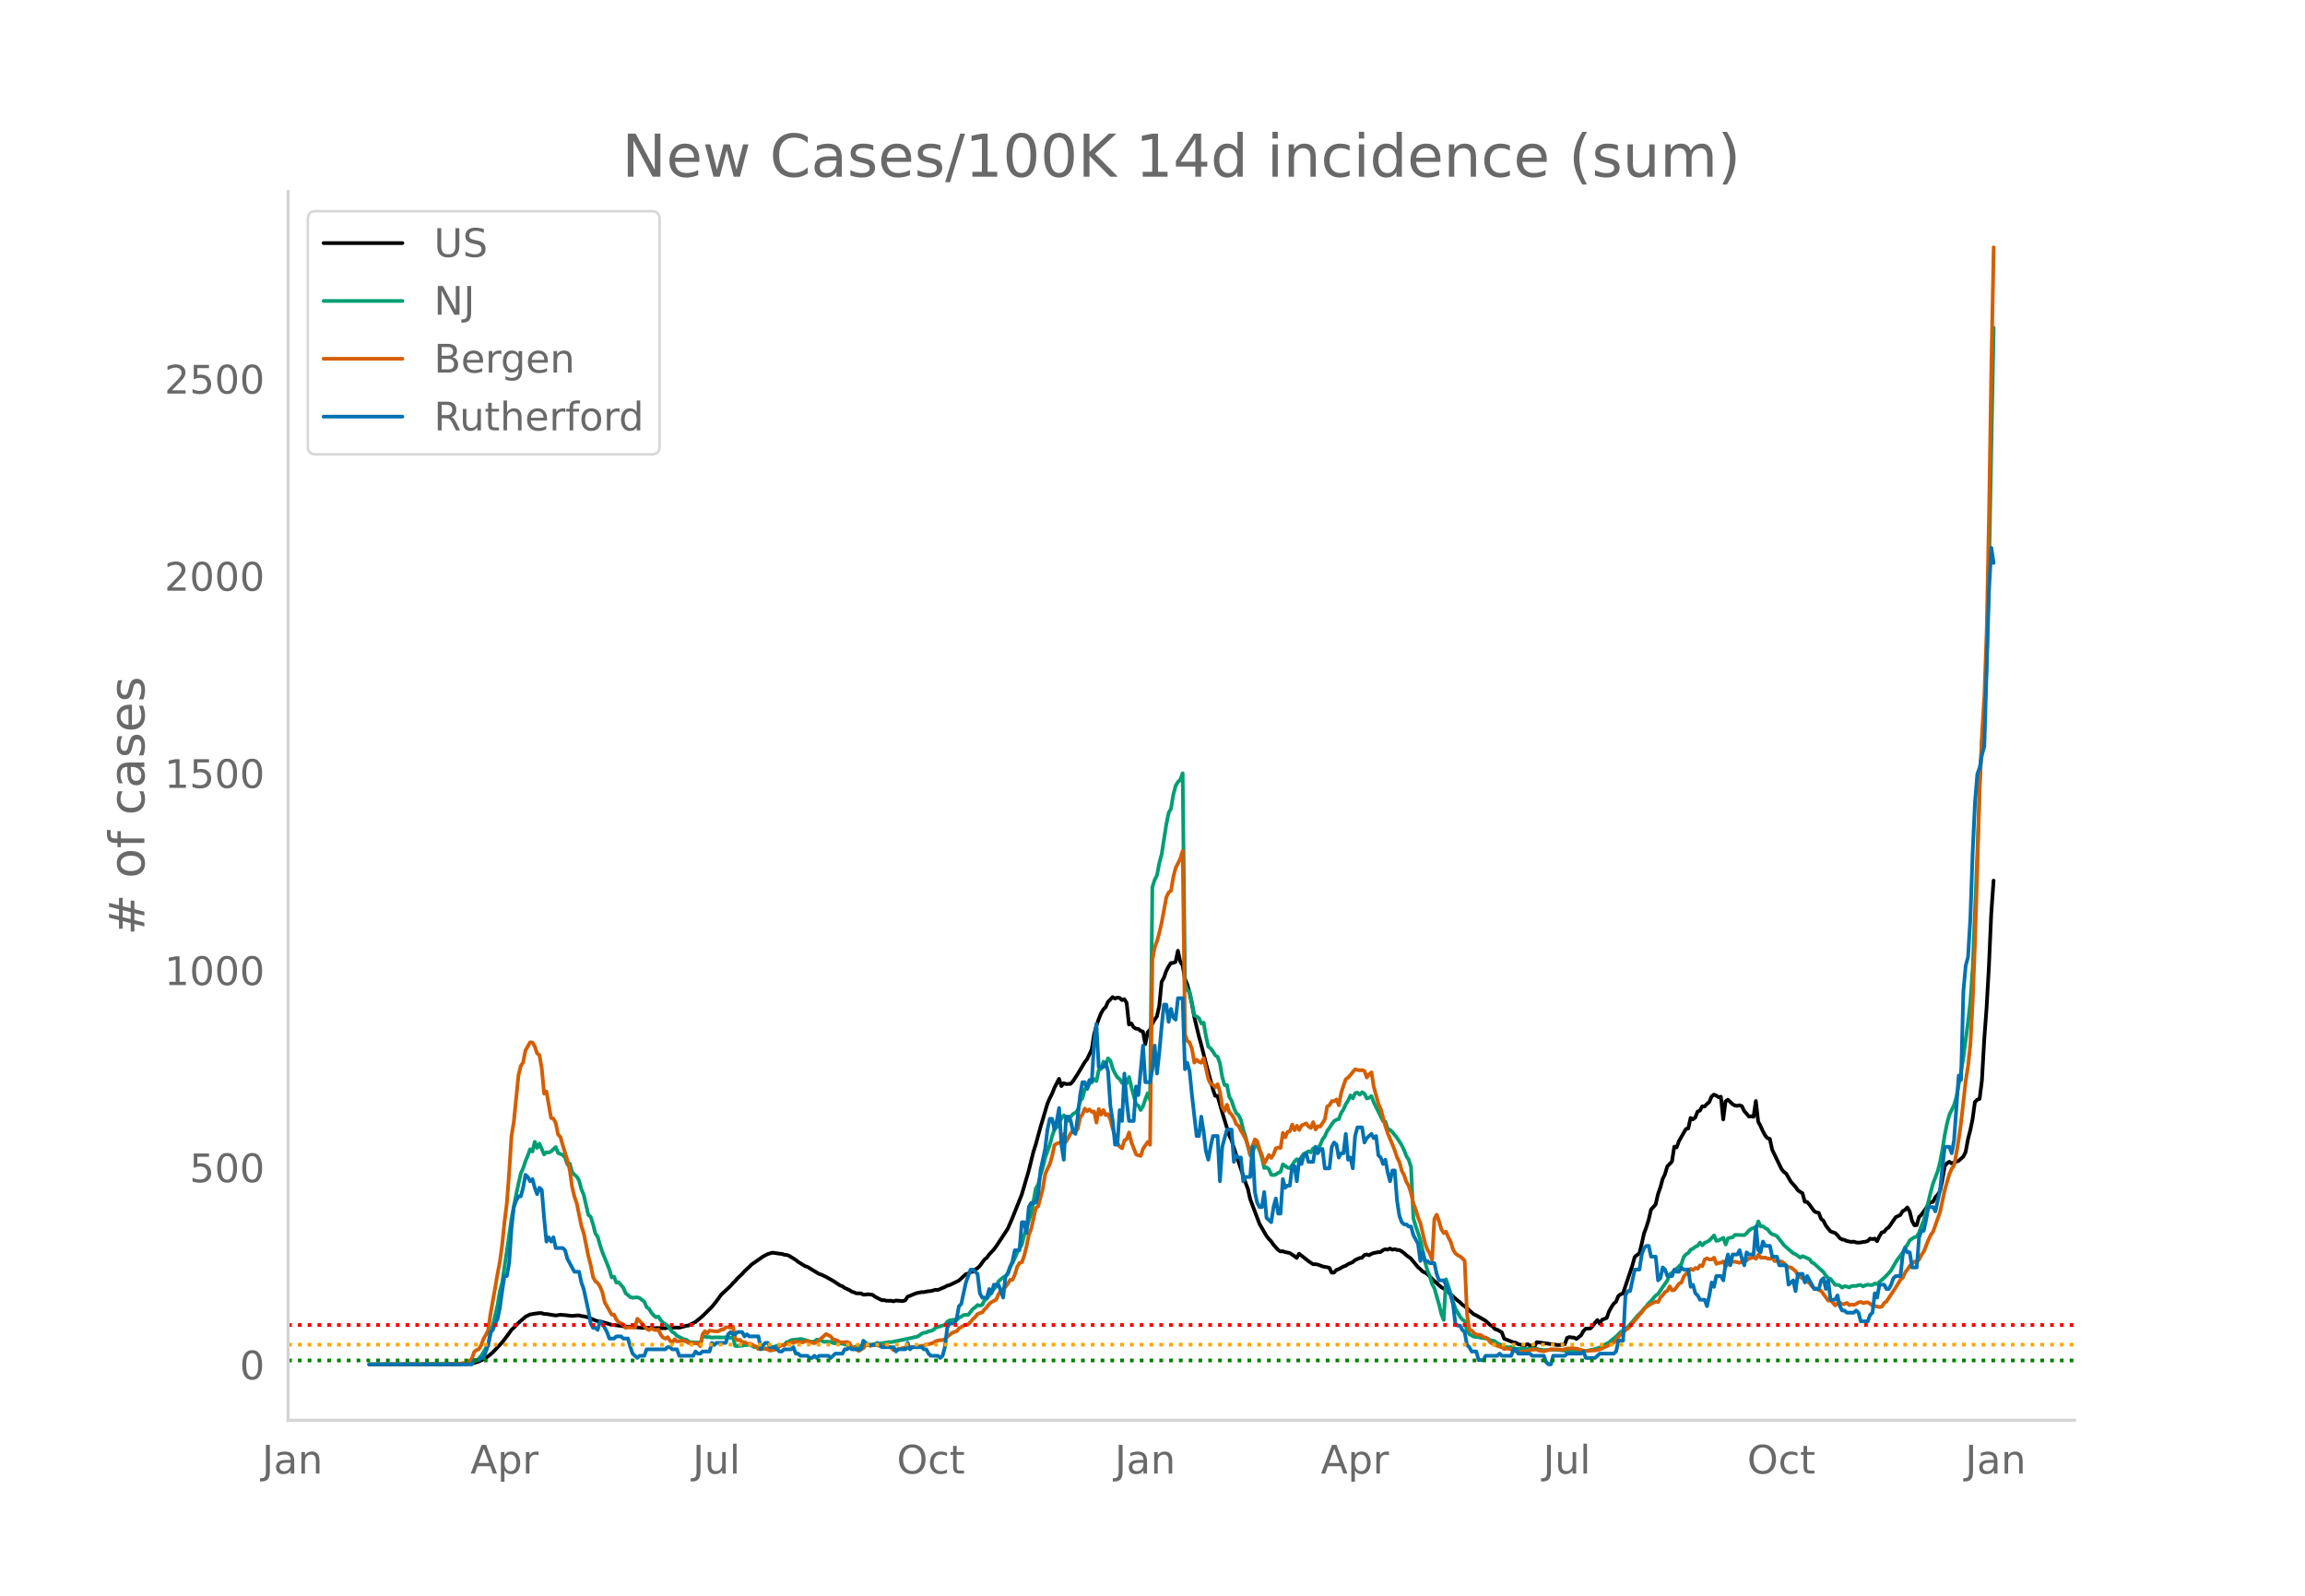 <svg height="864" viewBox="0 0 936 648" width="1248" xmlns="http://www.w3.org/2000/svg" xmlns:xlink="http://www.w3.org/1999/xlink"><defs><style>*{stroke-linecap:butt;stroke-linejoin:round}</style></defs><g id="figure_1"><path d="M0 648h936V0H0z" style="fill:#fff" id="patch_1"/><g id="axes_1"><path d="M117 576.72h725.4V77.76H117z" style="fill:none" id="patch_2"/><path clip-path="url(#p366d565575)" d="m149.973 554.04 36.899-.105 3.784-.177 1.893-.312 1.892-.582 1.892-.91.946-.496 1.893-1.511.946-.819 3.784-3.994 2.839-3.75.946-1.395.946-.833 1.892-1.97 2.839-2.49 1.892-.94 1.892-.316 1.892-.244.947.04.946.326.946.014 3.784.598 1.893-.29 1.892.145 2.838.33 1.893-.173.946-.039.946.265.946.088 1.892.47 2.839 1.222.946.272.946.115 3.784 1.09.947.348.946.006 4.73.652 2.839.108 3.784.43 1.893-.083.946.01 1.892.35.946-.239 1.892.057 1.893.048.946-.2 3.784-.101.946.087 1.893-.477.946-.314.946-.104 2.838-1.44 2.839-2.36 2.838-2.8.946-.945 1.893-2.333 1.892-2.626 3.784-3.524.946-1.096.947-.914.946-1.107 1.892-1.791.946-1.077 1.892-1.736.947-.982 4.73-3.293 1.892-.995 1.893-.554 2.838.413.946.076.946.329.946.09.947.274 2.838 1.737.946.782 2.839 1.775.946.28 4.73 2.867.946.297 1.893.909 2.838 1.586 2.839 1.877.946.33.946.692 1.892.85.946.63.946.299.946.425 1.893.01.946.516.946-.018.946-.15 1.892.25.947.743 2.838 1.453.946-.05.946.27 1.892-.016.947.236.946-.333 2.838.231.946-.31.946-1.453 2.839-1.162.946-.342 1.892-.368.946-.023 1.893-.355.946-.054 1.892-.52.946.063 2.839-1.19.946-.546.946-.213 3.784-1.844 2.839-2.616.946-.243.946-.625.946-.148.946-.865.946-.548.947-.914 1.892-2.599.946-.728.946-1.3 1.892-2.05.946-1.235 4.731-7.198 1.892-4.394 3.785-9.484 2.838-9.725 1.893-7.633.946-2.976 1.892-6.916 2.838-9.582.946-2.244.947-1.824.946-2.4 1.892-3.698.946 2.96.946-1.189.946.372 1.893-.099.946-1.102 1.892-2.885 2.838-4.752.947-1.215 1.892-3.95.946-5.964.946-3.643.946-2.738.946-2.347.947-1.621.946-.923.946-2.13 1.892-1.941.946.575.946-.39.946.147.947.882.946-.393.946 1.548.946 8.761.946-.455.946 1.568.946.579.947.103.946.775.946.326.946 5.071.946-4.766.946-1.067.946-2.455.946-1.628.947-1.376.946-4.236.946-9.75.946-1.71.946-2.743.946-1.82.946-1.412.947-.019.946-.414.946-4.518.946 4.362.946 1.546.946 5.4.946 2.346.946 3.439.947 4.383.946 5.328 1.892 7.934.946 3.403 1.892 7.46 2.839 10.585.946 2.747.946-.036 1.892 6.684 2.839 9.264.946 2.068.946 3.103 1.892 5.612 2.839 8.522.946 2.44.946 4.224 3.784 10.054 1.893 3.285.946 1.635.946 1.194.946 1.014.946 1.354 1.893 2.112.946.628.946-.07.946.337 1.892.393 1.892 1.242.947.738.946-1.71 3.784 3.008 1.893 1.27.946-.023.946.152 1.892.707.946.248.946.105.946.287.947 1.941.946-.041.946-1.06.946-.328 1.892-1.047.946-.319.946-.662 1.893-.815.946-.816 1.892-.862.946-.129.946-1.067.947-.255.946.332.946-.553.946-.346 1.892-.367.946-.058.946-.736.947-.381.946.17.946-.476.946.5.946-.222.946.309.946.046.947.517.946.693.946.869 1.892 1.399 2.838 3.462.947.786.946.968.946.445.946.574 2.838 2.838 1.893 1.7.946.819 1.892 1.075 4.73 4.37.947.63.946 1.012.946.639 1.892 1.658 1.893 1.651.946.399 3.784 2.192 1.893 1.778.946.452.946 1.156.946.259 1.892 1.077.946 2.586 3.785 1.498.946.132.946.583 1.892.414.947.032.946-.47.946.523.946.12.946.354.946-1.79 8.515 1.16.947-.02 1.892-.265.946-2.575.946-.377.946.175.946.055.947.55 1.892-1.489.946-1.685.946-.994 1.892-.118.946-.968.947-1.33.946-1.077.946 1.412.946-1.55 1.892-.71.946-2.664.946-1.71.947-1.442.946-.794.946-2.328.946-.675.946-.404 3.785-11.257.946-3.437.946-.841.946-.677.946-3.756.946-4.303.946-2.564.947-3 .946-4.16 1.892-2.086.946-4.177.946-2.696.946-3.446.947-1.971.946-3.158 1.892-2.002.946-6.017.946.294.946-2.55 2.839-4.943.946-.22.946-4.267.946.58.946-.749.946-2.393.947-.415.946-1.73.946.081.946-1.02.946-.778.946-2.263.946-.778.946.397.947.65.946-.187.946 9.23.946-7.365.946-.646 1.892 1.794.947.553.946.127.946-.227.946.368.946 1.99.946 1.016.946 1.197.946-.103.947.217.946-6.4.946 8.35.946 1.79.946 2.084.946 1.772.946 1.09.947.259.946 4.404 3.784 7.849.946 1.169.946.688 1.893 3.261 1.892 2.147.946 1.321.946.696.946.546.947 3.47.946.086.946 1.07 1.892 2.657.946.522.946.18.946 2.471.947.728.946 1.919 1.892 2.395 1.892.656.946.884.947 1.178.946.586.946.136.946.48 1.892.361.946-.124.946.329.947.087.946-.056.946-.218.946-.103.946-.243.946-1.02.946.217.947-.22.946 1.052.946-1.982.946-1.56.946-.23.946-1.174.946-.661 2.839-4.126 1.892-.899.946-1.582.946-.478.946-1.016.946 1.646.947 3.797.946 1.792.946-.017.946-3.302.946-.918 1.892-2.608.947-1.639.946-.833.946-.156.946-1.88.946-1.036.946-1.422.946-4.52.946-5.54.947-1.3.946-.605.946.655 2.838-1.047 1.893-1.678.946-1.849.946-5.144.946-3.681.946-4.617.946-6.905.946-.928.946-.341.947-7.482.946-16.614.946-12.875.946-16.75.946-21.405.946-13.495h0" style="fill:none;stroke:#000;stroke-linecap:round;stroke-width:1.5" id="line2d_1"/><path clip-path="url(#p366d565575)" d="m149.973 554.04 36.899-.09 2.838-.227.946-.166.947-.285.946-.553.946-.287.946-.793.946-1.039 1.892-3.158.946-1.296.947-4.45.946-3.475 1.892-8.136.946-5.718.946-3.548 2.839-19.057.946-6.83 1.892-9.84 1.892-8.634.946-2.011.947-2.906.946-2.28.946-2.59.946.93.946-3.93.946 2.44.946-1.717 1.893 4.383.946-.901.946.144.946-.46 1.892-1.787.946 2.441 1.893.758.946 1.052.946 2.834.946-.364.946 3.424.946 1.103.947.768.946 1.54.946 3.569.946 2.266 1.892 8.22.946.7.946 3.057.947 3.729.946 1.328.946 3.371.946 2.868 1.892 4.653.946 2.422.947 3.212.946-.324.946 2.433.946-.16 1.892 2.242.946 2.247.946.715.947.857.946.227 1.892-.162.946.31 1.892 1.492.947 2.221.946.626.946 1.556.946 1.101.946.795.946-.31.946 1.404.946 1.091 1.893 1.239 1.892 2.52.946.582.946 1.011 2.839 1.444.946.105.946.752.946.395.946-.067.946.108.946-.036.947.707.946-3.043.946-.072.946.274.946-.06.946.238.946-.13 3.785.072.946-.11 1.892.21.946-.17.947 3.474.946.054 1.892-.13.946-.241.946.003.946-.232.947.373.946.606.946.05.946.721 1.892.006.946-.15.946-.02.947-.18 3.784-1.195 1.892-.031.946-1.154.947-.19.946-.635 1.892-.265h.946l.946-.238 1.893.438 1.892.634.946.07.946-.041.946-.815 1.892.38.947.556.946-.087 1.892.074.946.494.946.126.946-.29.947.353.946.06.946.256.946.384.946.63.946.381.946-.128.946-.5 1.893-.066.946.02.946-.501.946-.287.946.368 1.893-.487.946.045 4.73-.778.946.027 8.516-1.773.946-.252.946-.133.946-.543.946-.723.946-.405.946-.037.947-.573.946-.08.946-.457.946-.876 2.838-.893.947-.182.946-1.323.946-.571 1.892-.301.946.162.946-.96.946-.416.947-.643.946-.126.946.023 1.892-2.398.946-.647.946-.94.947.246.946-.324.946-1.884.946-.682 2.838-3.852.946-1.044.947-2.102 1.892-1.617.946-.317.946-1.507.946-2.548.946-1.442.947-2.012.946-2.33 1.892-3.112.946-3.84.946-2.515.946-3.501.946-2.562 1.893-10.429.946-1.534.946-3.97.946-2.904.946-4.002 1.892-5.286.947-3.524.946-2.745.946-.898 1.892-3.56.946-1.259.946.993.947 1.26.946-1.75.946-1.046.946-.449.946-1.101.946-3.672.946-1.181.946-3.717.947.032.946-2.165.946-.728.946-1.167.946.803.946-4.396.946-.567.947-2.9.946 1.154.946-2.52.946.97.946 3.186.946 2.042.946 1.541.946.707.947 1.574.946-.624.946.75.946-2.542.946 4.04 1.892 7.01.947.556.946 1.773.946-1.517.946-2.893.946-2.38.946 2.713.946-86.39.946-2.994.947-1.88.946-5.003.946-3.535 1.892-12.147.946-4.674.946-1.675.947-5.697.946-3.598.946-1.558.946-.88.946-2.642.946 85.16.946 2.951.946.745.947 4.382.946 5.086.946.474.946.674.946 2.153.946-.343.946 5.531.947 4.23.946.682.946 1.307.946 1.53.946.609.946 2.662.946 5.64.946 3.17.947-.05.946 4.755.946 1.695.946 2.852.946 2.162.946.793.946 1.965.947 4.063.946 2.735 1.892 7.553.946-.87.946-3.242.946.024.946 2.13.947 2.943.946 4.148.946-.258.946.755.946 2.258.946.146.946-.247.947-.682.946-.4.946-3.06.946.62.946.754.946.15.946-1.175.946-1.522.947-.882.946.716.946-1.745.946-1.184.946-.431.946-.626.946.483.947-1.658.946.577.946-.772.946-1.12.946-2.305.946-1.251.946-2.14.946-1.294.947-1.522.946-1.22.946-.58.946-.233.946-2.494.946-1.44.946-2.154.946-1.44.947-2.085.946 1.161.946-2.048.946-.247.946.837.946-1.015.946.577.947 1.967.946-.262.946-.7.946 2.535 3.784 7.66.947.19.946 3.046.946.267.946.943 1.892 2.343 1.893 2.955.946 1.987.946 2.45.946 1.47.946 3.053.946 20.697.946 3.3.946 2.617.947 3.018 1.892 8.756.946 3.517.946 2.163.946 3.308.946 1.706 1.893 6.641.946 3.845.946 2.443.946-16.508 1.892 5.747.946 3.274.947 2.766 1.892 3.374.946 1.145.946.647.946 3.76.946 1.535 1.893 1.058 1.892.159.946.31 1.892.225.946.103.947.705.946.041.946.273.946.878.946.308.946.505.946.647.947.036.946.166.946-.191 1.892.73 1.892.079 2.839.02.946-.164 1.892.06.946.048.946.27 1.893.238 3.784-.225 1.892.124 2.839.357.946.036.946-.079 2.839.19.946.138 1.892-.133 1.892-.222.946-.24.946-.122 1.893-.56 1.892-.742 1.892-1.217.946-.407.946-.909 1.893-1.498 1.892-1.913 1.892-1.115.946-.777 2.839-3.316.946-1.14 1.892-1.923.946-1.18.946-.958.947-1.298.946-.787.946-1.223.946-1.033.946-.613 1.892-2.835 1.893-2.708.946-2.492.946-.623.946-.768 2.838-2.724.947-2.874.946-1.116.946-.506.946-1.376.946-.41.946-.77.946-.361.947-1.349.946 1.136.946-1.038.946-.368.946-.553 1.892-2.03.946 2.172.947-.162 1.892-1.066.946 2.71.946-2.497.946-.281.946-.13.947-1.01 3.784.116.946-.75.946-1.152.946-.676.947-.352.946.592.946-3.265.946 2.068.946-.076.946.771.946.47.947 1.328.946.696.946.27.946.501 1.892 2.401.946 1.24 3.785 3.332.946.337 1.892 1.394.946-.582 1.893.813.946.452.946 1.242.946.523 3.785 3.48.946 1.344.946 1.076.946.294 1.892 2.405.946.02.947.305.946.824.946-.59.946.139.946.4.946-.575.946-.097.946.041.947-.346.946-.065.946.579.946-.474.946-.25.946.163.946.016.947-.629.946.256.946-.928 1.892-1.612 1.892-1.92.946-1.172 1.893-3.286.946-1.435 1.892-2.464.946-2.12.946-1.028.946-1.853 1.893-1.217.946-.303.946-1.585.946-2.725.946-2.236 1.893-7.595.946-3.993.946-3.414 1.892-4.969.946-3.695.946-4.987.946-5.983.947-4.698.946-3.557 1.892-3.937.946-3.247 1.892-10.267.947-5.823 1.892-14.34.946-8.192.946-13.788 1.892-46.84.946-26.835.947-18.599.946-11.633.946-19.536.946-38.73 1.892-97.852h0" style="fill:none;stroke:#009e73;stroke-linecap:round;stroke-width:1.5" id="line2d_2"/><path clip-path="url(#p366d565575)" d="m149.973 554.04 33.114-.086 3.785-.206.946-.24.946-.018 1.892-.893.947-.824.946-2.8.946-.756.946-.343.946-1.615.946-2.594.946-1.546.946-1.958.947-6.613 1.892-10.546.946-5.668.946-4.879.946-6.939.946-9.207.947-7.574.946-12.402.946-15.012.946-5.703 1.892-18.929.946-3.83.946-1.408.947-4.913 1.892-3.298.946.086.946 1.597.946 2.8.946.756.947 5.376.946 10.203.946-.842 1.892 10.805.946.189.946 1.82.946 4.655.947 1.014.946 3.349 1.892 6.115.946 3.899.946 6.819.946 4.02.947 2.679 1.892 9.275.946 2.869 1.892 9.344.946 3.676.946 4.81.947 1.751.946.687.946 1.443.946 2.336.946 4.02 1.892 3.4.947 1.65.946-.018.946 1.975.946 1.1 1.892.927.946 1.374.946-.189 2.839.035.946-3.521.946.858 2.839 3.178.946.55.946-.808.946.567.946.258.946-.24.946 1.992.946 1.22.947.463.946-.584.946 1.426.946.704.946-1.27.946.824h.946l.947-.378 1.892.463.946.636 2.838.086.946.051.947 1.134.946-4.827.946-1.253.946.876.946-1.134 1.892.24.947.086.946-.103.946-.687.946-.017.946-.842.946-.051.946.189.946-.481.947 4.86.946.705.946-.155.946.945.946.017.946.55 1.893.172.946.721.946.292.946 1.065.946-.412.946.051 1.892.516.947.463 1.892-.343.946-.584.946-.773.946-.447.946.035.946-.756.947-.155.946-.446.946.395.946-.67.946.275 1.892.137.947-.464.946-.154 1.892.773.946.172.946-.344.946-.996.946-.687 1.893-1.7 1.892.978.946 1.306.946.068.946.395.947.567.946.086 1.892-.189.946.395.946 1.684.946.274 1.893 1.323.946-.67.946-.446.946-1.357.946-.12.946.532.946-.395.947-.035 1.892.43.946-.069.946-.189.946.619.946.103.946.24.947 1.048.946-.086.946-.412.946-.069.946-.395.946.172.946-.017.947-.447.946.069.946-.103.946.068.946-.378.946-.206.946-.068.946-.516.947-.068.946-.207.946-.377.946-.567.946-.327.946-.189.946.018.947-.43.946-.945 1.892-1.528.946-.395.946-.258.946-1.168 1.893-1.168.946-.343.946-.19.946-.978.946-1.151.946-.808.946-1.236.947-.395.946-.258.946-1.254.946-.91.946-1.254.946-.773 1.892-1.03.947-2.302 1.892-2.096.946-.756.946-1.288.946-1.597.946.017.947-2.147.946-3.144.946-1.563.946-.257.946-2.646.946-3.813.946-4.655.946-2.456 1.893-8.52.946-.6 1.892-7.3.946-5.79.946-2.198.946-1.872.947-3.332.946-4.432.946-.601.946-.31.946-.137.946-3.366.946 3.04 1.893-3.435.946-1.117.946.395.946-.996.946-4.706.946-1.186.946-2.387.947 1.03.946-.67.946.962.946-.137.946 4.5.946-5.479.946 2.267.947-1.855.946 2.044.946-.446.946 2.284.946 3.796 1.892 5.754.946 1.426.947.653.946-3.16.946-.62.946-2.627.946 3.968 1.892 4.878.947.43.946.222.946-2.902 1.892-2.749.946 1.168.946-75.096.946-5.084.947-2.594.946-3.452.946-4.123 1.892-10.22.946-1.958.946-.653.947-5.685.946-3.641 1.892-3.762.946-3.092.946 74.58.946 2.56.946.705.947 2.61.946 5.514.946-1.185.946.842.946.395.946-1.856 1.893 8.434.946 1.958.946.378.946 1.082.946-1.288.946 3.11.946 6.028.946 1.735.947-2.542.946 3.074.946.91.946 1.512.946 2.422.946.653.946 2.01.947 1.528.946 1.804.946 2.782.946 3.59.946-3.555.946-2.663.946.739.946 3.401.947 2.25.946 3.453 1.892-3.522.946 1.203.946-1.443.946-2.473.947-.258.946.137.946-6.115.946 1.804.946-2.216.946-.275.946-2.696.946 2.284.947-1.786.946 1.683.946-1.786 1.892-.876.946 1.236.946.619.947-2.336.946 2.954.946-1.323.946.155 1.892-2.886.946-5.29.946-.515.947-1.666.946.034.946-.704.946 2.387.946-4.998.946-3.006.946-2.61.946-.67.947-1.031.946-1.254.946-1.065.946.275.946.154.946-.12.946.378.947 2.662.946-1.305.946-.808.946 5.892 1.892 6.94.946 2.112 1.893 6.957.946 2.885 1.892 4.5.946 2.457.946 2.817.946 1.89.947 3.52.946 1.77.946 2.765.946 1.649.946 2.954.946 4.157.946 2.49.946 3.144.947 2.285 1.892 8.262.946 2.524.946 1.512.946 2.697.946-16.713.947-1.666.946 2.68.946 3.28.946 1.529.946-.567.946 2.336.946 1.735.946 3.16.947 1.563.946.722.946.498.946.756.946 1.065.946 21.54.946 6.492.947.258.946 1.047.946.55 1.892.258.946.773.946.223.946.721.947 1.22.946.635.946.464 2.838.945.946.687.947-.223.946.12.946.24.946.498.946.327.946.137 1.892-.069.947-.223.946-.051.946-.361 1.892-.206h.946l.946.464 1.893.223 1.892-.515.946-.292.946.12.946-.086 2.839.206 1.892-.515.946-.017.946-.172.946.189.947.017 2.838.859 1.892.103.946-.155 1.893-.137.946-.12.946-.24 1.892-.843 2.838-1.408.947-.532.946-.997.946-1.34.946-1.116.946-.567.946-.996.946-.653.947-.91.946-1.306 1.892-2.164.946-1.237.946-.944.946-1.392.946-.876 1.893-1.236 1.892-.86.946.173.946-1.907.946-.927.947-1.254.946-.498.946-1.804.946 1.649.946-.172 1.892-2.576.946-.447.947-2.422.946-1.15.946-.842.946-1.151.946.515.946-.842.946.275.947-1.34.946.258.946-2.645.946-.498.946.48.946.018.946-.739.946 2.508.947-.36.946-.12.946-.516.946 2.113.946-1.357.946-.378.946-.223.947-.035 1.892.447.946-.533.946-.051.946-.378.946-.842.946-.103.947-.343.946.635.946-1.735.946 1.271 1.892-.017.946.36.947.138.946-.292.946 1.203.946-.052 1.892.223.946.636.946 1.288.947.378.946.12 1.892 1.46.946 1.787.946.738.946.361.947 1.202.946.207.946.652.946 1.185.946.91.946.087.946.6.946.379 2.839 3.882.946-.138 1.892 2.096.946-.91.947-.207.946.653.946-.155.946-.395.946.876.946-.206.946.138.946-.378.947-.687.946-.155.946.498.946-.257.946-.07 1.892 1.272 2.839.67.946-.206.946-1.46.946-.67 2.839-4.277.946-1.426 1.892-3.16.946-.722.946-2.181.946-1.202.946-1.46 1.893-1.753.946.035.946-.859.946-1.872.946-1.323 1.893-4.81.946-1.992.946-1.34 2.838-8.004 1.892-8.863 1.893-6.544.946-2.13.946-1.374.946-4.93.946-5.737.946-6.785 1.893-16.936.946-5.891.946-8.915.946-17.812.946-24.133.946-30.231.946-33.838.947-20.166.946-15.458.946-26.59.946-47.442.946-59.912.946-47.974h0" style="fill:none;stroke:#d55e00;stroke-linecap:round;stroke-width:1.5" id="line2d_3"/><path clip-path="url(#p366d565575)" d="M149.973 554.04h41.63l.946-1.75h1.892l.946-.875h.946l1.892-5.248.947-5.25.946-.874.946-2.625.946-1.75.946-4.374.946-6.998.946-6.124h.947l.946-5.25.946-13.996.946-8.749.946-2.624.946-1.75h.946l.946-3.5.947-5.248.946.875.946 1.75.946-.876.946 3.5.946 2.624.946-2.624.947.875.946 11.372.946 9.624.946-1.75.946 1.75.946-1.75.946 4.374h2.839l.946.875.946 3.5 2.838 5.248h1.893l.946 4.374.946 2.625 1.892 8.748.946 5.25.946 1.749h.947l.946.875.946-3.5.946.875 1.892 3.5.946 2.624h1.893l.946-.875h1.892l.946.875h1.892l.947 3.5.946 2.624 1.892 1.75.946-.875h1.892l.947-2.625h7.569l.946-.875h.946l.946.875h1.892l.946 2.625h5.677l.946-1.75.946.875h.947l.946-.875h2.838l.946-3.5.946.876.947-.875h3.784l.946-3.5.946-.874.946.874h.947l.946-.874h1.892l.946 1.75.946-.876.946.875h3.785l.946 5.25.946-1.75.946-.875h.946l.947 1.75h1.892l1.892 1.749h.946l.946-.875h2.839l.946-.875.946 2.625h.946l.946.875h2.839l.946.874h.946l.946-.874.946.874.946-.874h3.785l.946.874 1.892-1.75h2.839l.946-1.749h.946l.946-.875.946.875h3.785l.946-3.5 1.892 1.75h2.839l.946-.874 1.892 1.75h4.73l.947 1.749.946-.875h2.838l.946-2.624.947 2.624.946-.875h3.784l.946.875h.946l.947 1.75.946.875h2.838l.946.874.946-.874.947-3.5.946-7.873.946-1.75h1.892l.946-1.75.946-5.248.946-.875 1.893-8.749 1.892-5.249h.946l1.892 1.75.947 7.874.946 1.75h1.892l.946-3.5.946 1.75.946-3.5h1.893l1.892 5.25.946-8.75.946-.874 1.892-5.249.947-4.374h1.892l.946-11.373h.946l.946 4.374.946-10.498.946-1.75h1.893l.946-3.499.946-9.623 1.892-8.748.946-7.874.946-4.374h.947l.946 4.374.946-3.5.946-5.248.946 14.872.946 6.124.946-17.497h.947l.946 1.75.946 4.374.946.875.946-6.999.946-8.748.946-5.25h.946l.947 2.625.946-3.499.946.875.946-15.747.946-7.874.946 17.497h1.893l.946-1.75.946 3.5.946 13.997.946 6.124.946 9.623h.946l.946-13.997.947 4.374.946-19.246.946 11.372.946 7.874h1.892l.946-13.997.947 3.499 1.892-20.121.946 14.872h1.892l.946-5.25.946-9.622.947 11.373.946-8.749.946-10.498.946-8.748h.946l.946 6.999.946-5.25.947 3.5.946.875.946-8.749h1.892l.946 28.87.946-2.625.946 3.5.947 9.623 1.892 16.622h.946l.946-7.874.946 6.124.946 7.874.947 3.499.946-5.25.946-4.373h1.892l.946 18.371.946-13.997 1.893-6.999h1.892l.946 13.123.946-2.625.946.875h.946l.947 9.623.946-1.75h1.892l.946-12.247.946 18.371.946 4.375.946 1.75h.947l.946-6.125.946 10.498 1.892 1.75.946-6.124.946-3.5.947 6.125h.946l.946-13.998.946 3.5.946-.875h.946l.946-7.874h.946l.947 6.124.946-8.748.946 1.75.946-3.5.946-.875.946 3.5h1.893l.946-6.124.946 2.624.946-1.75h.946l.946 7.874h1.892l.947-8.748.946-1.75.946.875.946 5.249.946-1.75h.946l.946-7.873.946 10.498.947-.875.946 4.374.946-13.122.946-3.5h1.892l.946 6.124.947-1.75 1.892-1.75h0l.946 1.75.946-.874.946 7.873.946.875.946 2.625.947-1.75.946 5.249.946 3.5.946-4.375h.946l.946 12.248.946 6.124.947 2.624.946.875h.946l.946.875h.946l.946 3.499 1.892 3.5.947 6.998.946-3.5.946 3.5h.946l.946.875h1.892l.947 4.374.946 2.625h1.892l.946 1.75.946 2.624.946 1.75.946 3.499.947 7.873.946.875h.946l.946 1.75.946.875.946 5.249.946.874.947 1.75h1.892l.946 3.5h1.892l.946-1.75h4.731l.946-.875.946.875h3.785l.946-2.625h.946l.946 1.75h4.73l.947.875h4.73l.947 2.624.946.875h.946l.946-3.5h4.73l.947-.874h5.677l.946-.875.946 2.624h3.785l1.892-1.75h5.677l.946-.874.946-4.374h1.892l.946-18.372.946-1.75h.947l1.892-8.748h1.892l.946-6.123.946-2.625.946-.875h.947l.946 4.374h1.892l.946 9.624.946-.875.946-4.374.947.874.946 2.625h1.892l.946-2.625.946.875h.946l.946-1.75.947.875h1.892l.946 6.999.946-.875.946 3.5.946.874.947 1.75h1.892l.946 2.625.946-4.375.946-5.249.946 1.75.946-4.374h1.893l.946 1.75.946-7 .946-3.498.946 4.374.946-4.374h1.893l.946-1.75.946 3.5.946 2.624.946-5.25.946.876h1.893l.946-11.373.946 9.623.946.875.946-4.374.946 1.75h1.893l.946 4.373h1.892l.946 3.5h2.838l.947 7.873 1.892-1.75.946 4.375.946-6.999h1.892l.947 3.5.946-2.625 2.838 5.249h1.892l.946-3.5.947-.874.946 4.374.946-3.5.946 7.874h1.892l.946-1.75.947 4.375.946 1.75h.946l.946.874h2.838l.946-.875.947.875.946 3.5h2.838l.946-2.625.946-.875.947-7.873.946 1.75.946-5.25h1.892l.946 1.75h.946l.946-1.75.947-2.624.946-.875h1.892l.946-8.748.946-2.625.946 1.75h.946l.947 6.124h1.892l.946-12.248.946-2.625h.946l.946-4.374.947-5.249h1.892l.946 1.75 1.892-8.748 1.892-17.497h1.893l.946 2.624.946-5.249 1.892-26.245.946 1.75.947-35.868.946-10.498.946-3.5.946-15.746.946-27.12.946-20.121.946-11.373.946-2.625.947-5.249.946-3.5 1.892-62.987.946-17.497.946 6.124h0" style="fill:none;stroke:#0072b2;stroke-linecap:round;stroke-width:1.5" id="line2d_4"/><path clip-path="url(#p366d565575)" d="M117 552.439h725.4" style="fill:none;stroke:green;stroke-dasharray:1.5,2.475;stroke-dashoffset:0;stroke-width:1.5" id="line2d_5"/><path clip-path="url(#p366d565575)" d="M117 546.034h725.4" style="fill:none;stroke:orange;stroke-dasharray:1.5,2.475;stroke-dashoffset:0;stroke-width:1.5" id="line2d_6"/><path clip-path="url(#p366d565575)" d="M117 538.028h725.4" style="fill:none;stroke:red;stroke-dasharray:1.5,2.475;stroke-dashoffset:0;stroke-width:1.5" id="line2d_7"/><path d="M117 576.72V77.76" style="fill:none;stroke:#d3d3d3;stroke-linecap:square;stroke-linejoin:miter;stroke-width:1.25" id="patch_3"/><path d="M117 576.72h725.4" style="fill:none;stroke:#d3d3d3;stroke-linecap:square;stroke-linejoin:miter;stroke-width:1.25" id="patch_4"/><g id="matplotlib.axis_1"><g id="xtick_1"><g style="fill:#696969" transform="matrix(.16 0 0 -.16 106.418 598.378)" id="text_1"><defs><path d="M9.813 72.906h9.859V5.078q0-13.187-5-19.14-5-5.954-16.094-5.954h-3.75v8.297h3.078q6.531 0 9.219 3.672Q9.813-4.39 9.813 5.078z" id="DejaVuSans-74"/><path d="M34.281 27.484q-10.89 0-15.093-2.484-4.204-2.484-4.204-8.5 0-4.781 3.157-7.594 3.156-2.797 8.562-2.797 7.485 0 12 5.297 4.516 5.297 4.516 14.078v2zm17.922 3.72V0H43.22v8.297Q40.14 3.328 35.547.953q-4.594-2.375-11.234-2.375-8.391 0-13.36 4.719Q6 8.016 6 15.922q0 9.219 6.172 13.906 6.187 4.688 18.437 4.688h12.61v.89q0 6.203-4.078 9.594-4.078 3.39-11.453 3.39-4.688 0-9.141-1.124-4.438-1.125-8.531-3.375v8.312q4.921 1.906 9.562 2.844 4.64.953 9.031.953 11.875 0 17.735-6.156 5.86-6.14 5.86-18.64z" id="DejaVuSans-97"/><path d="M54.89 33.016V0h-8.984v32.719q0 7.765-3.031 11.61-3.031 3.858-9.078 3.858-7.281 0-11.484-4.64-4.204-4.625-4.204-12.64V0H9.08v54.688h9.03v-8.5q3.235 4.937 7.594 7.374Q30.078 56 35.797 56q9.422 0 14.25-5.828 4.844-5.828 4.844-17.156z" id="DejaVuSans-110"/></defs><use xlink:href="#DejaVuSans-74"/><use x="29.492" xlink:href="#DejaVuSans-97"/><use x="90.771" xlink:href="#DejaVuSans-110"/></g></g><g id="xtick_2"><g style="fill:#696969" transform="matrix(.16 0 0 -.16 191.008 598.378)" id="text_2"><defs><path d="M34.188 63.188 20.797 26.906h26.812zm-5.579 9.718h11.188L67.578 0h-10.25l-6.64 18.703h-32.86L11.188 0H.78z" id="DejaVuSans-65"/><path d="M18.11 8.203v-29H9.077v75.484h9.031v-8.296q2.844 4.875 7.157 7.234Q29.594 56 35.594 56q9.968 0 16.187-7.906 6.235-7.907 6.235-20.797T51.78 6.484q-6.218-7.906-16.187-7.906-6 0-10.328 2.375-4.313 2.375-7.157 7.25zm30.578 19.094q0 9.906-4.079 15.547-4.078 5.64-11.203 5.64-7.14 0-11.218-5.64-4.079-5.64-4.079-15.547 0-9.906 4.078-15.547 4.079-5.64 11.22-5.64 7.124 0 11.202 5.64t4.078 15.547z" id="DejaVuSans-112"/><path d="M41.11 46.297q-1.516.875-3.297 1.281Q36.03 48 33.89 48q-7.625 0-11.703-4.953-4.079-4.953-4.079-14.234V0H9.08v54.688h9.03v-8.5q2.844 4.984 7.375 7.39Q30.031 56 36.531 56q.922 0 2.047-.125 1.125-.11 2.484-.36z" id="DejaVuSans-114"/></defs><use xlink:href="#DejaVuSans-65"/><use x="68.408" xlink:href="#DejaVuSans-112"/><use x="131.885" xlink:href="#DejaVuSans-114"/></g></g><g id="xtick_3"><g style="fill:#696969" transform="matrix(.16 0 0 -.16 281.294 598.378)" id="text_3"><defs><path d="M8.5 21.578v33.11h8.984V21.922q0-7.766 3.016-11.656 3.031-3.875 9.094-3.875 7.265 0 11.484 4.64 4.234 4.64 4.234 12.656v31h8.985V0h-8.984v8.406Q42.047 3.422 37.718 1q-4.313-2.422-10.032-2.422-9.421 0-14.312 5.86Q8.5 10.296 8.5 21.578zM31.11 56z" id="DejaVuSans-117"/><path d="M9.422 75.984h8.984V0H9.422z" id="DejaVuSans-108"/></defs><use xlink:href="#DejaVuSans-74"/><use x="29.492" xlink:href="#DejaVuSans-117"/><use x="92.871" xlink:href="#DejaVuSans-108"/></g></g><g id="xtick_4"><g style="fill:#696969" transform="matrix(.16 0 0 -.16 364.158 598.378)" id="text_4"><defs><path d="M39.406 66.219q-10.75 0-17.078-8.016-6.312-8-6.312-21.828 0-13.766 6.312-21.781 6.328-8 17.078-8 10.735 0 17.016 8 6.281 8.015 6.281 21.781 0 13.828-6.281 21.828-6.281 8.016-17.016 8.016zm0 8q15.328 0 24.5-10.281 9.188-10.282 9.188-27.563 0-17.234-9.188-27.516-9.172-10.28-24.5-10.28-15.375 0-24.593 10.25-9.204 10.265-9.204 27.546t9.204 27.563q9.218 10.28 24.593 10.28z" id="DejaVuSans-79"/><path d="M48.781 52.594v-8.407q-3.812 2.11-7.64 3.157-3.828 1.047-7.735 1.047-8.75 0-13.593-5.547-4.829-5.532-4.829-15.547 0-10.016 4.829-15.563 4.843-5.53 13.593-5.53 3.907 0 7.735 1.046 3.828 1.047 7.64 3.156V2.094Q45.016.344 40.984-.531q-4.015-.89-8.562-.89-12.36 0-19.64 7.765-7.266 7.765-7.266 20.953 0 13.375 7.343 21.031Q20.22 56 33.016 56q4.14 0 8.093-.86 3.953-.843 7.672-2.546z" id="DejaVuSans-99"/><path d="M18.313 70.219V54.688h18.5v-6.985h-18.5V18.016q0-6.688 1.828-8.594 1.828-1.906 7.453-1.906h9.218V0h-9.218q-10.407 0-14.36 3.875-3.953 3.89-3.953 14.14v29.688H2.687v6.984h6.594V70.22z" id="DejaVuSans-116"/></defs><use xlink:href="#DejaVuSans-79"/><use x="78.711" xlink:href="#DejaVuSans-99"/><use x="133.691" xlink:href="#DejaVuSans-116"/></g></g><g id="xtick_5"><g style="fill:#696969" transform="matrix(.16 0 0 -.16 452.702 598.378)" id="text_5"><use xlink:href="#DejaVuSans-74"/><use x="29.492" xlink:href="#DejaVuSans-97"/><use x="90.771" xlink:href="#DejaVuSans-110"/></g></g><g id="xtick_6"><g style="fill:#696969" transform="matrix(.16 0 0 -.16 536.347 598.378)" id="text_6"><use xlink:href="#DejaVuSans-65"/><use x="68.408" xlink:href="#DejaVuSans-112"/><use x="131.885" xlink:href="#DejaVuSans-114"/></g></g><g id="xtick_7"><g style="fill:#696969" transform="matrix(.16 0 0 -.16 626.632 598.378)" id="text_7"><use xlink:href="#DejaVuSans-74"/><use x="29.492" xlink:href="#DejaVuSans-117"/><use x="92.871" xlink:href="#DejaVuSans-108"/></g></g><g id="xtick_8"><g style="fill:#696969" transform="matrix(.16 0 0 -.16 709.497 598.378)" id="text_8"><use xlink:href="#DejaVuSans-79"/><use x="78.711" xlink:href="#DejaVuSans-99"/><use x="133.691" xlink:href="#DejaVuSans-116"/></g></g><g id="xtick_9"><g style="fill:#696969" transform="matrix(.16 0 0 -.16 798.04 598.378)" id="text_9"><use xlink:href="#DejaVuSans-74"/><use x="29.492" xlink:href="#DejaVuSans-97"/><use x="90.771" xlink:href="#DejaVuSans-110"/></g></g></g><g id="matplotlib.axis_2"><g id="ytick_1"><g style="fill:#696969" transform="matrix(.16 0 0 -.16 97.32 560.119)" id="text_10"><defs><path d="M31.781 66.406q-7.61 0-11.453-7.5Q16.5 51.422 16.5 36.375q0-14.984 3.828-22.484 3.844-7.5 11.453-7.5 7.672 0 11.5 7.5 3.844 7.5 3.844 22.484 0 15.047-3.844 22.531-3.828 7.5-11.5 7.5zm0 7.813q12.266 0 18.735-9.703 6.468-9.688 6.468-28.141 0-18.406-6.468-28.11-6.47-9.687-18.735-9.687-12.25 0-18.718 9.688-6.47 9.703-6.47 28.109 0 18.453 6.47 28.14Q19.53 74.22 31.78 74.22z" id="DejaVuSans-48"/></defs><use xlink:href="#DejaVuSans-48"/></g></g><g id="ytick_2"><g style="fill:#696969" transform="matrix(.16 0 0 -.16 76.96 480.058)" id="text_11"><defs><path d="M10.797 72.906h38.719v-8.312H19.828v-17.86q2.14.735 4.281 1.094 2.157.36 4.313.36 12.203 0 19.328-6.688 7.14-6.688 7.14-18.11 0-11.765-7.328-18.296-7.328-6.516-20.656-6.516-4.593 0-9.36.781-4.75.782-9.827 2.344v9.922q4.39-2.39 9.078-3.563 4.687-1.171 9.906-1.171 8.453 0 13.375 4.437 4.938 4.438 4.938 12.063 0 7.609-4.938 12.047-4.922 4.453-13.375 4.453-3.953 0-7.89-.875-3.922-.875-8.016-2.735z" id="DejaVuSans-53"/></defs><use xlink:href="#DejaVuSans-53"/><use x="63.623" xlink:href="#DejaVuSans-48"/><use x="127.246" xlink:href="#DejaVuSans-48"/></g></g><g id="ytick_3"><g style="fill:#696969" transform="matrix(.16 0 0 -.16 66.78 399.998)" id="text_12"><defs><path d="M12.406 8.297h16.11v55.625l-17.532-3.516v8.985l17.438 3.515h9.86V8.296H54.39V0H12.406z" id="DejaVuSans-49"/></defs><use xlink:href="#DejaVuSans-49"/><use x="63.623" xlink:href="#DejaVuSans-48"/><use x="127.246" xlink:href="#DejaVuSans-48"/><use x="190.869" xlink:href="#DejaVuSans-48"/></g></g><g id="ytick_4"><g style="fill:#696969" transform="matrix(.16 0 0 -.16 66.78 319.938)" id="text_13"><use xlink:href="#DejaVuSans-49"/><use x="63.623" xlink:href="#DejaVuSans-53"/><use x="127.246" xlink:href="#DejaVuSans-48"/><use x="190.869" xlink:href="#DejaVuSans-48"/></g></g><g id="ytick_5"><g style="fill:#696969" transform="matrix(.16 0 0 -.16 66.78 239.877)" id="text_14"><defs><path d="M19.188 8.297h34.421V0H7.33v8.297q5.609 5.812 15.296 15.594 9.703 9.797 12.188 12.64 4.734 5.313 6.609 9 1.89 3.688 1.89 7.25 0 5.813-4.078 9.469-4.078 3.672-10.625 3.672-4.64 0-9.797-1.61-5.14-1.609-11-4.89v9.969Q13.767 71.78 18.938 73q5.188 1.219 9.485 1.219 11.328 0 18.062-5.672 6.735-5.656 6.735-15.125 0-4.5-1.688-8.531-1.672-4.016-6.125-9.485-1.218-1.422-7.765-8.187-6.532-6.766-18.453-18.922z" id="DejaVuSans-50"/></defs><use xlink:href="#DejaVuSans-50"/><use x="63.623" xlink:href="#DejaVuSans-48"/><use x="127.246" xlink:href="#DejaVuSans-48"/><use x="190.869" xlink:href="#DejaVuSans-48"/></g></g><g id="ytick_6"><g style="fill:#696969" transform="matrix(.16 0 0 -.16 66.78 159.817)" id="text_15"><use xlink:href="#DejaVuSans-50"/><use x="63.623" xlink:href="#DejaVuSans-53"/><use x="127.246" xlink:href="#DejaVuSans-48"/><use x="190.869" xlink:href="#DejaVuSans-48"/></g></g><g style="fill:#696969" transform="matrix(0 -.2 -.2 0 58.62 379.813)" id="text_16"><defs><path d="M51.125 44H36.922l-4.11-16.313h14.313zm-7.328 27.781-5.078-20.265h14.265L58.11 71.78h7.813L60.89 51.516h15.234V44h-17.14l-4-16.313h15.53V20.22H53.079L48 0h-7.813l5.032 20.219H30.906L25.875 0h-7.86l5.079 20.219H7.719v7.468h17.187L29 44H13.281v7.516h17.625l4.985 20.265z" id="DejaVuSans-35"/><path d="M30.61 48.39q-7.22 0-11.422-5.64-4.204-5.64-4.204-15.453 0-9.813 4.172-15.453 4.188-5.64 11.453-5.64 7.188 0 11.375 5.655 4.203 5.672 4.203 15.438 0 9.719-4.203 15.406-4.187 5.688-11.375 5.688zm0 7.61q11.718 0 18.406-7.625 6.703-7.61 6.703-21.078 0-13.422-6.703-21.078-6.688-7.64-18.407-7.64-11.765 0-18.437 7.64-6.656 7.656-6.656 21.078 0 13.469 6.656 21.078Q18.844 56 30.609 56z" id="DejaVuSans-111"/><path d="M37.11 75.984V68.5h-8.594q-4.828 0-6.72-1.953-1.874-1.953-1.874-7.031v-4.828h14.797v-6.985H19.922V0H10.89v47.703H2.297v6.984h8.594V58.5q0 9.125 4.25 13.297 4.25 4.187 13.468 4.187z" id="DejaVuSans-102"/><path d="M44.281 53.078v-8.5q-3.797 1.953-7.906 2.922-4.094.984-8.5.984-6.688 0-10.031-2.047-3.344-2.046-3.344-6.156 0-3.125 2.39-4.906 2.391-1.781 9.626-3.39l3.078-.688q9.562-2.047 13.593-5.781 4.032-3.735 4.032-10.422 0-7.625-6.032-12.078-6.03-4.438-16.578-4.438-4.39 0-9.156.86Q10.688.296 5.422 2v9.281q4.984-2.594 9.812-3.89 4.829-1.282 9.579-1.282 6.343 0 9.75 2.172 3.421 2.172 3.421 6.125 0 3.656-2.468 5.61-2.453 1.953-10.813 3.765l-3.125.735q-8.344 1.75-12.062 5.39-3.704 3.64-3.704 9.985 0 7.718 5.47 11.906Q16.75 56 26.811 56q4.97 0 9.36-.734 4.406-.72 8.11-2.188z" id="DejaVuSans-115"/><path d="M56.203 29.594v-4.39H14.891q.593-9.282 5.593-14.142 5-4.859 13.938-4.859 5.172 0 10.031 1.266 4.86 1.265 9.656 3.812v-8.5Q49.266.734 44.187-.344 39.11-1.422 33.892-1.422q-13.094 0-20.735 7.61-7.64 7.625-7.64 20.625 0 13.421 7.25 21.296Q20.016 56 32.328 56q11.031 0 17.453-7.11 6.422-7.093 6.422-19.296zm-8.984 2.64q-.094 7.36-4.125 11.75-4.032 4.407-10.672 4.407-7.516 0-12.031-4.25-4.516-4.25-5.203-11.97z" id="DejaVuSans-101"/></defs><use xlink:href="#DejaVuSans-35"/><use x="83.789" xlink:href="#DejaVuSans-32"/><use x="115.576" xlink:href="#DejaVuSans-111"/><use x="176.758" xlink:href="#DejaVuSans-102"/><use x="211.963" xlink:href="#DejaVuSans-32"/><use x="243.75" xlink:href="#DejaVuSans-99"/><use x="298.73" xlink:href="#DejaVuSans-97"/><use x="360.01" xlink:href="#DejaVuSans-115"/><use x="412.109" xlink:href="#DejaVuSans-101"/><use x="473.633" xlink:href="#DejaVuSans-115"/></g></g><g style="fill:#696969" transform="matrix(.24 0 0 -.24 252.577 71.76)" id="text_17"><defs><path d="M9.813 72.906h13.28l32.329-60.984v60.984h9.562V0h-13.28L19.39 60.984V0H9.813z" id="DejaVuSans-78"/><path d="M4.203 54.688h8.985l11.234-42.672 11.172 42.672h10.593l11.235-42.672 11.187 42.672h8.985L63.28 0H52.688L40.922 44.828 29.109 0H18.5z" id="DejaVuSans-119"/><path d="M64.406 67.281v-10.39q-4.984 4.64-10.625 6.922-5.64 2.296-11.984 2.296-12.5 0-19.14-7.64-6.641-7.64-6.641-22.094 0-14.406 6.64-22.047 6.64-7.64 19.14-7.64 6.345 0 11.985 2.296 5.64 2.297 10.625 6.938V5.609Q59.234 2.094 53.437.33q-5.78-1.75-12.218-1.75-16.563 0-26.094 10.124-9.516 10.14-9.516 27.672 0 17.578 9.516 27.703 9.531 10.14 26.094 10.14 6.531 0 12.312-1.734 5.797-1.734 10.875-5.203z" id="DejaVuSans-67"/><path d="M25.39 72.906h8.297L8.297-9.28H0z" id="DejaVuSans-47"/><path d="M9.813 72.906h9.859V42.094L52.39 72.906h12.703L28.906 38.922 67.672 0H54.688L19.672 35.11V0h-9.86z" id="DejaVuSans-75"/><path d="M37.797 64.313 12.89 25.39h24.906zm-2.594 8.593H47.61V25.391h10.407v-8.203H47.609V0h-9.812v17.188H4.89v9.515z" id="DejaVuSans-52"/><path d="M45.406 46.39v29.594h8.985V0h-8.985v8.203Q42.578 3.328 38.25.953q-4.313-2.375-10.375-2.375-9.906 0-16.14 7.906-6.22 7.922-6.22 20.813 0 12.89 6.22 20.797Q17.968 56 27.874 56q6.063 0 10.375-2.375 4.328-2.36 7.156-7.234zm-30.61-19.093q0-9.906 4.079-15.547 4.078-5.64 11.203-5.64 7.125 0 11.219 5.64 4.11 5.64 4.11 15.547 0 9.906-4.11 15.547-4.094 5.64-11.219 5.64-7.125 0-11.203-5.64-4.078-5.64-4.078-15.547z" id="DejaVuSans-100"/><path d="M9.422 54.688h8.984V0H9.422zm0 21.296h8.984v-11.39H9.422z" id="DejaVuSans-105"/><path d="M31 75.875q-6.531-11.219-9.719-22.219-3.172-10.984-3.172-22.265 0-11.266 3.203-22.328Q24.517-2 31-13.188h-7.813Q15.875-1.704 12.235 9.375q-3.64 11.078-3.64 22.016 0 10.89 3.61 21.922 3.624 11.046 10.983 22.562z" id="DejaVuSans-40"/><path d="M52 44.188q3.375 6.062 8.063 8.937Q64.75 56 71.093 56q8.548 0 13.188-5.984 4.64-5.97 4.64-17V0h-9.03v32.719q0 7.86-2.797 11.656-2.781 3.813-8.485 3.813-6.984 0-11.046-4.641-4.047-4.625-4.047-12.64V0h-9.032v32.719q0 7.906-2.78 11.687-2.782 3.782-8.595 3.782-6.89 0-10.953-4.657-4.047-4.656-4.047-12.625V0H9.08v54.688h9.03v-8.5q3.078 5.03 7.375 7.421Q29.781 56 35.687 56q5.97 0 10.141-3.031Q50 49.953 52 44.187z" id="DejaVuSans-109"/><path d="M8.016 75.875h7.812q7.313-11.516 10.953-22.563 3.64-11.03 3.64-21.921 0-10.938-3.64-22.016-3.64-11.078-10.953-22.563H8.016Q14.5-2 17.703 9.063q3.203 11.063 3.203 22.329 0 11.28-3.203 22.265-3.203 11-9.687 22.219z" id="DejaVuSans-41"/></defs><use xlink:href="#DejaVuSans-78"/><use x="74.805" xlink:href="#DejaVuSans-101"/><use x="136.328" xlink:href="#DejaVuSans-119"/><use x="218.115" xlink:href="#DejaVuSans-32"/><use x="249.902" xlink:href="#DejaVuSans-67"/><use x="319.727" xlink:href="#DejaVuSans-97"/><use x="381.006" xlink:href="#DejaVuSans-115"/><use x="433.105" xlink:href="#DejaVuSans-101"/><use x="494.629" xlink:href="#DejaVuSans-115"/><use x="546.729" xlink:href="#DejaVuSans-47"/><use x="580.42" xlink:href="#DejaVuSans-49"/><use x="644.043" xlink:href="#DejaVuSans-48"/><use x="707.666" xlink:href="#DejaVuSans-48"/><use x="771.289" xlink:href="#DejaVuSans-75"/><use x="836.865" xlink:href="#DejaVuSans-32"/><use x="868.652" xlink:href="#DejaVuSans-49"/><use x="932.275" xlink:href="#DejaVuSans-52"/><use x="995.898" xlink:href="#DejaVuSans-100"/><use x="1059.375" xlink:href="#DejaVuSans-32"/><use x="1091.162" xlink:href="#DejaVuSans-105"/><use x="1118.945" xlink:href="#DejaVuSans-110"/><use x="1182.324" xlink:href="#DejaVuSans-99"/><use x="1237.305" xlink:href="#DejaVuSans-105"/><use x="1265.088" xlink:href="#DejaVuSans-100"/><use x="1328.564" xlink:href="#DejaVuSans-101"/><use x="1390.088" xlink:href="#DejaVuSans-110"/><use x="1453.467" xlink:href="#DejaVuSans-99"/><use x="1508.447" xlink:href="#DejaVuSans-101"/><use x="1569.971" xlink:href="#DejaVuSans-32"/><use x="1601.758" xlink:href="#DejaVuSans-40"/><use x="1640.771" xlink:href="#DejaVuSans-115"/><use x="1692.871" xlink:href="#DejaVuSans-117"/><use x="1756.25" xlink:href="#DejaVuSans-109"/><use x="1853.662" xlink:href="#DejaVuSans-41"/></g><g id="legend_1"><path d="M128.2 184.5h136.45q3.2 0 3.2-3.2V88.96q0-3.2-3.2-3.2H128.2q-3.2 0-3.2 3.2v92.34q0 3.2 3.2 3.2z" style="fill:none;opacity:.8;stroke:#ccc;stroke-linejoin:miter" id="patch_5"/><path d="M131.4 98.718h32" style="fill:none;stroke:#000;stroke-linecap:round;stroke-width:1.5" id="line2d_8"/><g style="fill:#696969" transform="matrix(.16 0 0 -.16 176.2 104.317)" id="text_18"><defs><path d="M8.688 72.906h9.921V28.61q0-11.718 4.235-16.875 4.25-5.14 13.781-5.14 9.469 0 13.719 5.14 4.25 5.157 4.25 16.875v44.297H64.5V27.391q0-14.25-7.063-21.532-7.046-7.28-20.812-7.28-13.828 0-20.89 7.28-7.047 7.282-7.047 21.532z" id="DejaVuSans-85"/><path d="M53.516 70.516V60.89q-5.61 2.687-10.594 4-4.984 1.328-9.625 1.328-8.047 0-12.422-3.125t-4.375-8.89q0-4.845 2.906-7.313 2.907-2.453 11.016-3.97l5.953-1.218q11.031-2.11 16.281-7.406 5.25-5.297 5.25-14.172 0-10.61-7.11-16.078-7.093-5.469-20.812-5.469-5.172 0-11.015 1.172Q13.14.922 6.89 3.219v10.156q6-3.36 11.765-5.078 5.766-1.703 11.328-1.703 8.438 0 13.032 3.312 4.593 3.328 4.593 9.485 0 5.359-3.297 8.39-3.296 3.032-10.812 4.547L27.484 33.5q-11.03 2.188-15.968 6.875-4.922 4.688-4.922 13.047 0 9.672 6.812 15.234 6.813 5.563 18.766 5.563 5.14 0 10.453-.938 5.328-.922 10.89-2.765z" id="DejaVuSans-83"/></defs><use xlink:href="#DejaVuSans-85"/><use x="73.193" xlink:href="#DejaVuSans-83"/></g><path d="M131.4 122.203h32" style="fill:none;stroke:#009e73;stroke-linecap:round;stroke-width:1.5" id="line2d_10"/><g style="fill:#696969" transform="matrix(.16 0 0 -.16 176.2 127.802)" id="text_19"><use xlink:href="#DejaVuSans-78"/><use x="74.805" xlink:href="#DejaVuSans-74"/></g><path d="M131.4 145.688h32" style="fill:none;stroke:#d55e00;stroke-linecap:round;stroke-width:1.5" id="line2d_12"/><g style="fill:#696969" transform="matrix(.16 0 0 -.16 176.2 151.287)" id="text_20"><defs><path d="M19.672 34.813V8.108H35.5q7.953 0 11.781 3.297 3.844 3.297 3.844 10.078 0 6.844-3.844 10.078-3.828 3.25-11.781 3.25zm0 29.984V42.828h14.61q7.218 0 10.75 2.703 3.546 2.719 3.546 8.282 0 5.515-3.547 8.25-3.531 2.734-10.75 2.734zm-9.86 8.11h25.204q11.28 0 17.375-4.688Q58.5 63.53 58.5 54.89q0-6.703-3.125-10.657-3.125-3.953-9.188-4.922 7.282-1.562 11.313-6.53 4.031-4.954 4.031-12.376 0-9.765-6.64-15.093Q48.25 0 35.984 0H9.812z" id="DejaVuSans-66"/><path d="M45.406 27.984q0 9.766-4.031 15.125-4.016 5.375-11.297 5.375-7.219 0-11.25-5.375-4.031-5.359-4.031-15.125 0-9.718 4.031-15.093t11.25-5.375q7.281 0 11.297 5.375 4.031 5.375 4.031 15.093zm8.985-21.203q0-13.953-6.203-20.765Q42-20.797 29.203-20.797q-4.734 0-8.937.703-4.203.703-8.157 2.172v8.735q3.954-2.141 7.813-3.157 3.86-1.031 7.86-1.031 8.843 0 13.234 4.61 4.39 4.609 4.39 13.937v4.453q-2.781-4.844-7.125-7.234Q33.938 0 27.875 0 17.828 0 11.672 7.656q-6.156 7.672-6.156 20.328 0 12.688 6.156 20.344Q17.828 56 27.875 56q6.063 0 10.406-2.39 4.344-2.391 7.125-7.22v8.297h8.985z" id="DejaVuSans-103"/></defs><use xlink:href="#DejaVuSans-66"/><use x="68.604" xlink:href="#DejaVuSans-101"/><use x="130.127" xlink:href="#DejaVuSans-114"/><use x="169.49" xlink:href="#DejaVuSans-103"/><use x="232.967" xlink:href="#DejaVuSans-101"/><use x="294.49" xlink:href="#DejaVuSans-110"/></g><path d="M131.4 169.173h32" style="fill:none;stroke:#0072b2;stroke-linecap:round;stroke-width:1.5" id="line2d_14"/><g style="fill:#696969" transform="matrix(.16 0 0 -.16 176.2 174.773)" id="text_21"><defs><path d="M44.39 34.188q3.172-1.079 6.172-4.594 3-3.516 6.032-9.672L66.609 0H56l-9.313 18.703q-3.624 7.328-7.015 9.719-3.39 2.39-9.25 2.39h-10.75V0h-9.86v72.906h22.266q12.5 0 18.656-5.234 6.157-5.219 6.157-15.766 0-6.89-3.203-11.437-3.204-4.532-9.297-6.282zM19.673 64.797V38.922h12.406q7.125 0 10.766 3.297 3.64 3.297 3.64 9.687 0 6.39-3.64 9.64-3.64 3.25-10.766 3.25z" id="DejaVuSans-82"/><path d="M54.89 33.016V0h-8.984v32.719q0 7.765-3.031 11.61-3.031 3.858-9.078 3.858-7.281 0-11.484-4.64-4.204-4.625-4.204-12.64V0H9.08v75.984h9.03V46.188q3.235 4.937 7.594 7.374Q30.078 56 35.797 56q9.422 0 14.25-5.828 4.844-5.828 4.844-17.156z" id="DejaVuSans-104"/></defs><use xlink:href="#DejaVuSans-82"/><use x="64.982" xlink:href="#DejaVuSans-117"/><use x="128.361" xlink:href="#DejaVuSans-116"/><use x="167.57" xlink:href="#DejaVuSans-104"/><use x="230.949" xlink:href="#DejaVuSans-101"/><use x="292.473" xlink:href="#DejaVuSans-114"/><use x="333.586" xlink:href="#DejaVuSans-102"/><use x="368.791" xlink:href="#DejaVuSans-111"/><use x="429.973" xlink:href="#DejaVuSans-114"/><use x="469.336" xlink:href="#DejaVuSans-100"/></g></g></g></g><defs><clipPath id="p366d565575"><path d="M117 77.76h725.4v498.96H117z"/></clipPath></defs></svg>